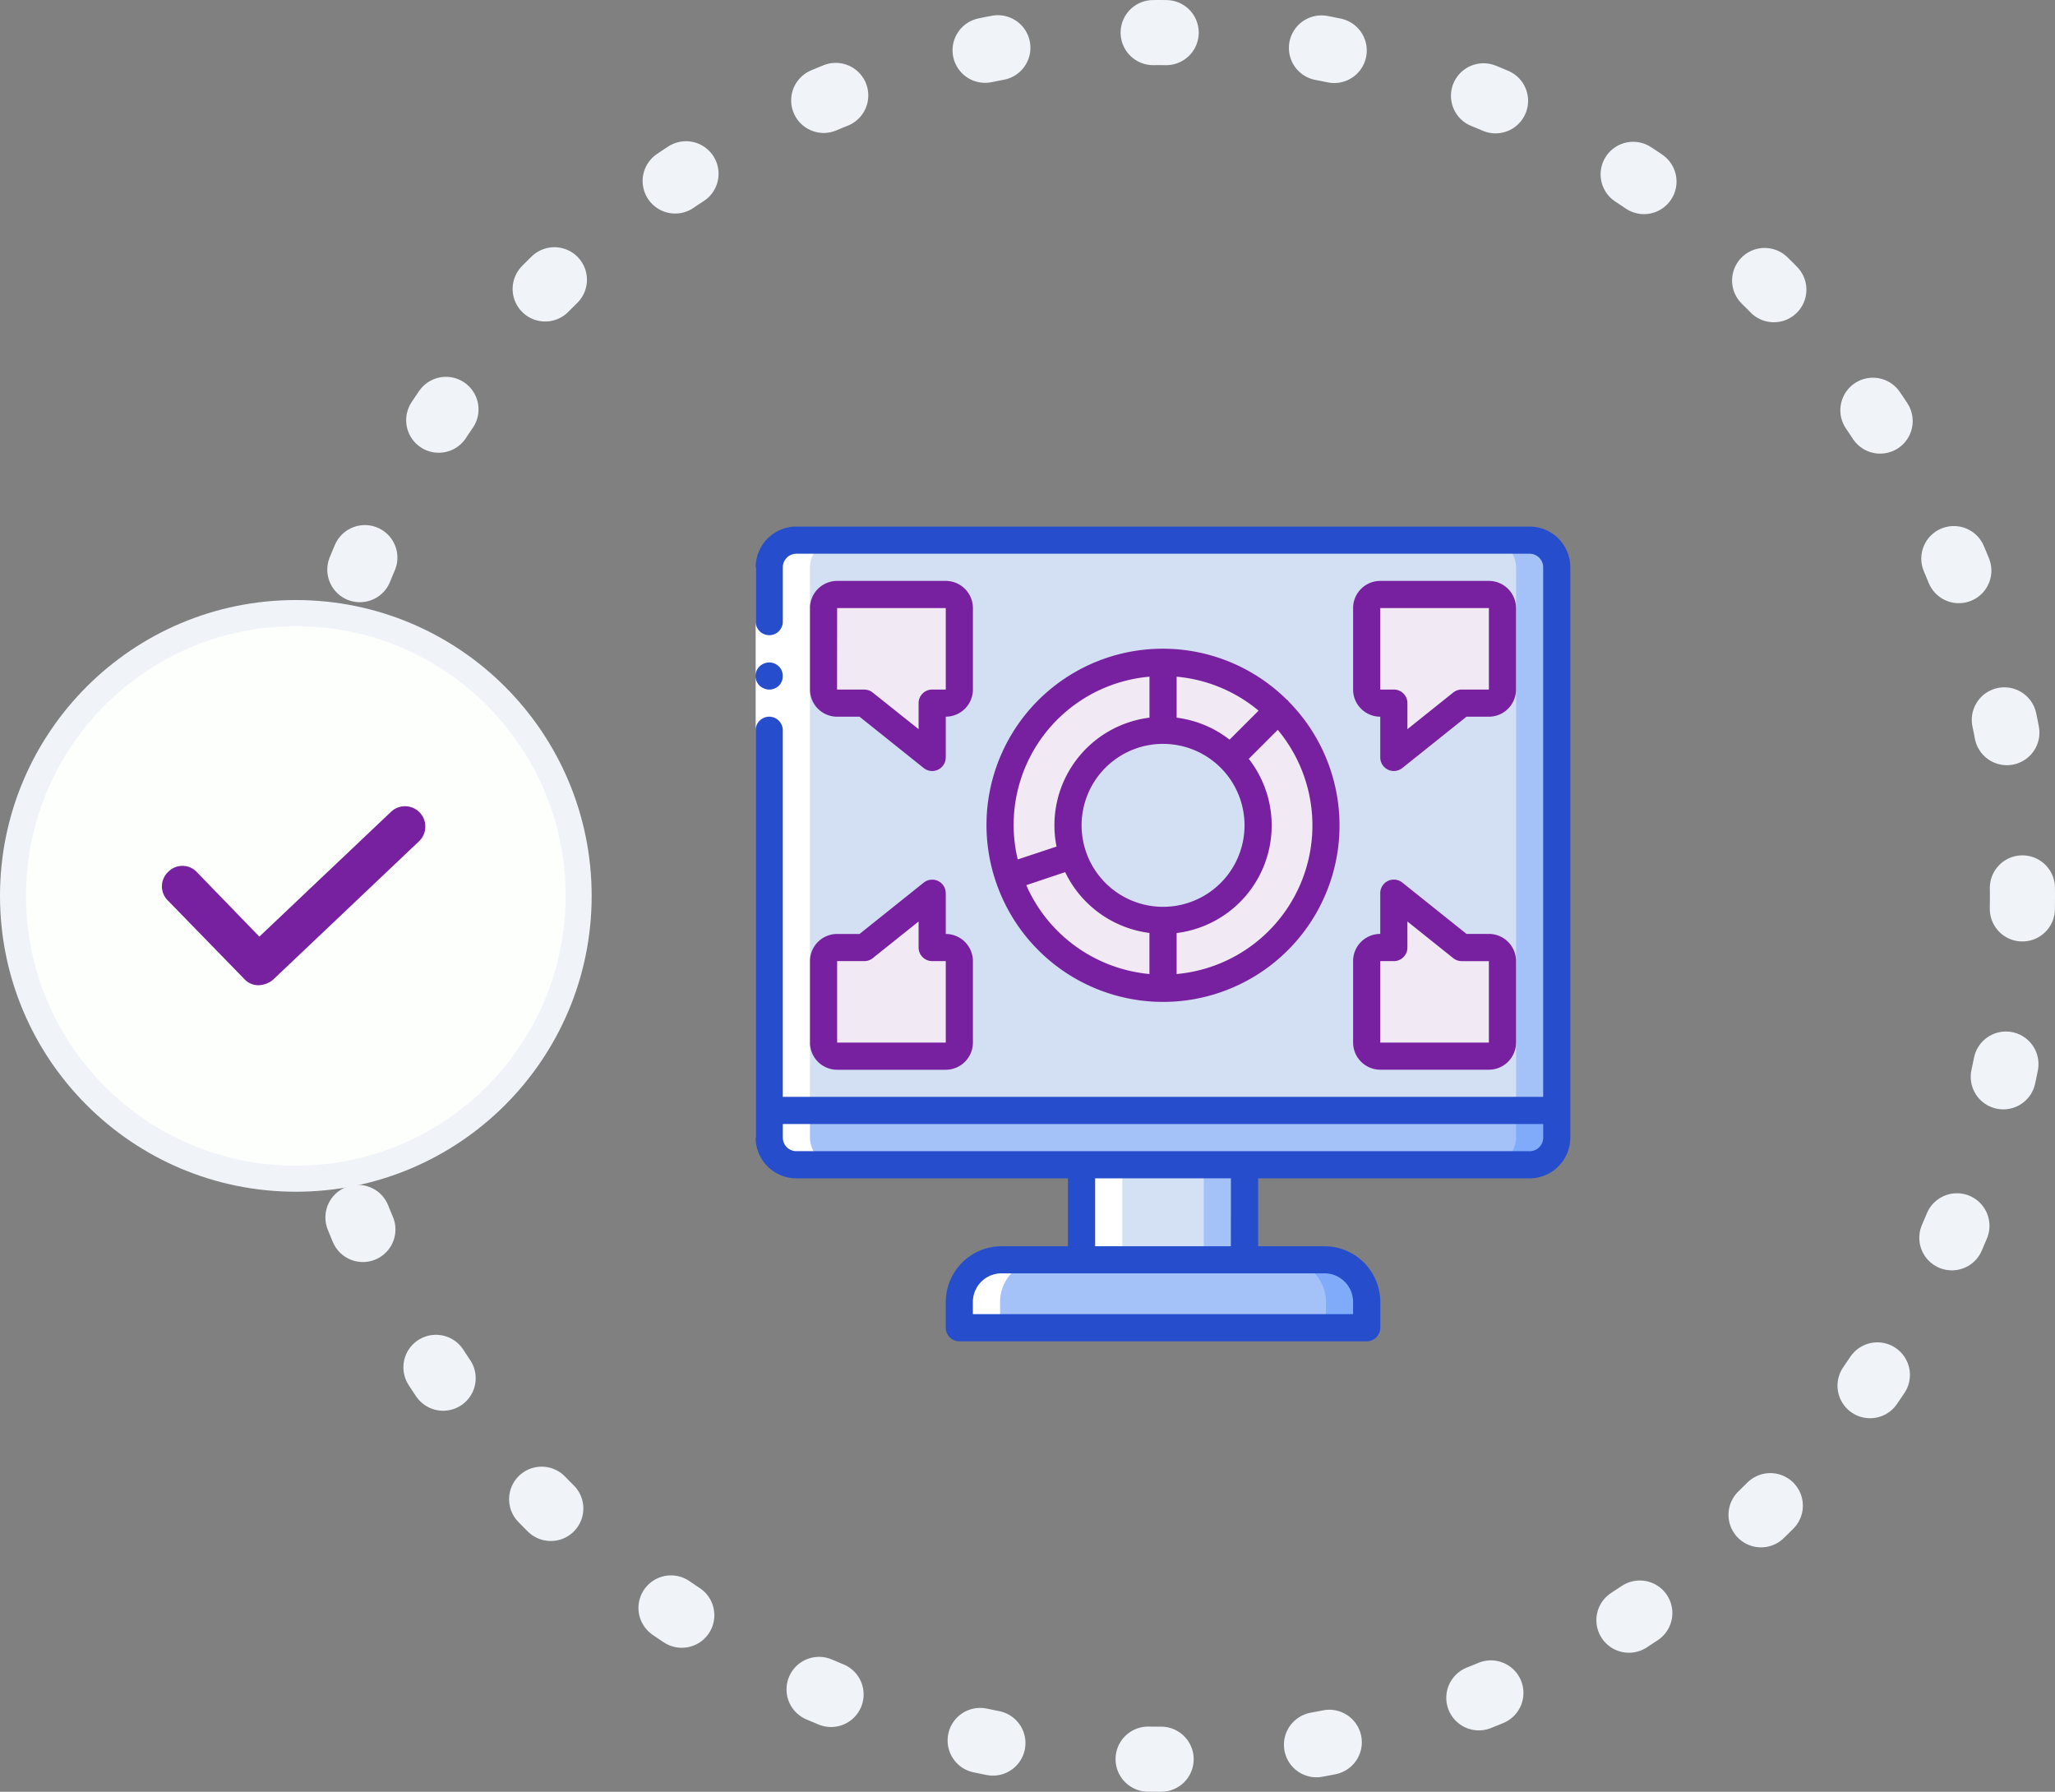 <svg xmlns="http://www.w3.org/2000/svg" xmlns:xlink="http://www.w3.org/1999/xlink" width="157.832" height="137.611" viewBox="0 0 157.832 137.611"><rect x="0" y="0" width="157.832" height="137.611" fill="#808080" stroke="none"/><defs><style>.a{fill:none;stroke-linecap:round;stroke-linejoin:round;stroke-width:5px;stroke-dasharray:1 12;}.a,.b{stroke:#f0f4f9;stroke-miterlimit:10;}.b{fill:#fdfffc;stroke-width:2px;}.c{fill:#7821a0;}.d{fill:#a4c2f7;}.e{fill:url(#a);}.f{fill:#7fabfa;}.g{fill:#d4e1f4;}.h{fill:#f1eaf4;}.i{fill:#fff;}.j{fill:#264ecc;}</style><linearGradient id="a" x1="-2.277" y1="-7.726" x2="-2.275" y2="-7.723" gradientUnits="objectBoundingBox"><stop offset="0" stop-color="#d3dff2"/><stop offset="0.172" stop-color="#d3dff2"/><stop offset="0.2" stop-color="#d3dff2"/><stop offset="0.2" stop-color="#dae2f2"/><stop offset="0.201" stop-color="#ebeaf2"/><stop offset="0.201" stop-color="#f6eff2"/><stop offset="0.202" stop-color="#fdf2f2"/><stop offset="0.205" stop-color="#fff3f2"/><stop offset="0.252" stop-color="#fff3f2"/><stop offset="0.26" stop-color="#fff3f2"/><stop offset="0.26" stop-color="#d3dff2"/><stop offset="0.397" stop-color="#d3dff2"/><stop offset="0.42" stop-color="#d3dff2"/><stop offset="0.42" stop-color="#dae2f2"/><stop offset="0.421" stop-color="#ebeaf2"/><stop offset="0.421" stop-color="#f6eff2"/><stop offset="0.422" stop-color="#fdf2f2"/><stop offset="0.425" stop-color="#fff3f2"/><stop offset="0.489" stop-color="#fff3f2"/><stop offset="0.5" stop-color="#fff3f2"/><stop offset="0.5" stop-color="#f8f0f2"/><stop offset="0.5" stop-color="#e7e8f2"/><stop offset="0.5" stop-color="#dce3f2"/><stop offset="0.501" stop-color="#d5e0f2"/><stop offset="0.501" stop-color="#d3dff2"/><stop offset="0.706" stop-color="#d3dff2"/><stop offset="0.74" stop-color="#d3dff2"/><stop offset="0.741" stop-color="#fff3f2"/><stop offset="0.835" stop-color="#fff3f2"/><stop offset="0.85" stop-color="#fff3f2"/><stop offset="0.851" stop-color="#d3dff2"/></linearGradient></defs><g transform="translate(1 2.5)"><circle class="a" cx="66.306" cy="66.306" r="66.306" transform="translate(21.721)"/><g transform="translate(0 44.585)"><circle class="b" cx="21.721" cy="21.721" r="21.721"/><path class="c" d="M7.434,13.718a1.43,1.43,0,0,1-1.1-.473L.447,7.2A1.524,1.524,0,0,1,.5,5a1.524,1.524,0,0,1,2.206.052L7.487,9.988,17.574.427a1.561,1.561,0,1,1,2.154,2.259L8.538,13.3A1.806,1.806,0,0,1,7.434,13.718Z" transform="translate(11.432 14.862)"/></g><g transform="translate(-128.121 -742.959)"><g transform="translate(186.202 781.946)"><path class="d" d="M247.526,784.869v43.8H187.04v-43.8a2.092,2.092,0,0,1,2.086-2.085h56.315A2.091,2.091,0,0,1,247.526,784.869Z" transform="translate(-187.04 -782.784)"/><path class="e" d="M244.4,784.869v43.8H187.04v-43.8a2.092,2.092,0,0,1,2.086-2.085h53.186A2.092,2.092,0,0,1,244.4,784.869Z" transform="translate(-187.04 -782.784)"/><rect class="d" width="12.514" height="11.472" transform="translate(23.986 45.886)"/><g transform="translate(0 43.8)"><path class="f" d="M247.526,861.778v2.086a2.091,2.091,0,0,1-2.085,2.085H189.126a2.092,2.092,0,0,1-2.086-2.085v-2.086Z" transform="translate(-187.04 -861.778)"/><path class="f" d="M244.657,885.71v1.971H213.371V885.71a3.241,3.241,0,0,1,3.244-3.243h24.8a3.241,3.241,0,0,1,3.243,3.243Z" transform="translate(-198.771 -870.995)"/></g><path class="g" d="M237.171,865.54v11.472H224.656v-2.086h3.129v-7.3h-3.129V865.54Z" transform="translate(-203.799 -819.653)"/><g transform="translate(0 43.8)"><path class="d" d="M244.4,861.778v2.086a2.092,2.092,0,0,1-2.086,2.085H189.126a2.092,2.092,0,0,1-2.086-2.085v-2.086Z" transform="translate(-187.04 -861.778)"/><path class="d" d="M241.529,885.71v1.971H213.371V885.71a3.241,3.241,0,0,1,3.244-3.243h21.671a3.24,3.24,0,0,1,3.243,3.243Z" transform="translate(-198.771 -870.995)"/></g><g transform="translate(17.729 9.386)"><path class="h" d="M254.1,815.167a12.511,12.511,0,0,1-12.514,12.515v-5.215A7.3,7.3,0,0,0,246.746,810l3.692-3.692A12.476,12.476,0,0,1,254.1,815.167Z" transform="translate(-229.069 -802.652)"/><path class="h" d="M232.048,831.433v5.214a12.5,12.5,0,0,1-11.868-8.562l4.943-1.648A7.311,7.311,0,0,0,232.048,831.433Z" transform="translate(-219.533 -811.618)"/><path class="h" d="M231.529,799.711v5.214a7.294,7.294,0,0,0-6.925,9.6l-4.943,1.648a12.128,12.128,0,0,1-.647-3.952,12.512,12.512,0,0,1,12.515-12.515Z" transform="translate(-219.014 -799.711)"/><path class="h" d="M250.438,803.372l-3.692,3.692a7.275,7.275,0,0,0-5.162-2.138v-5.214A12.472,12.472,0,0,1,250.438,803.372Z" transform="translate(-229.069 -799.711)"/></g><g transform="translate(4.171 4.171)"><path class="h" d="M269.8,791.35v6.257a1.043,1.043,0,0,0,1.043,1.042h1.042v4.172l5.215-4.172h2.085a1.043,1.043,0,0,0,1.043-1.042V791.35a1.043,1.043,0,0,0-1.043-1.043h-8.343A1.043,1.043,0,0,0,269.8,791.35Z" transform="translate(-228.081 -790.307)"/><path class="h" d="M204.992,791.35v6.257a1.043,1.043,0,0,1-1.042,1.042h-1.043v4.172l-5.214-4.172h-2.086a1.043,1.043,0,0,1-1.043-1.042V791.35a1.043,1.043,0,0,1,1.043-1.043h8.343A1.043,1.043,0,0,1,204.992,791.35Z" transform="translate(-194.563 -790.307)"/><path class="h" d="M269.8,843.157V836.9a1.043,1.043,0,0,1,1.043-1.043h1.042v-4.171l5.215,4.171h2.085a1.043,1.043,0,0,1,1.043,1.043v6.257a1.042,1.042,0,0,1-1.043,1.042h-8.343A1.042,1.042,0,0,1,269.8,843.157Z" transform="translate(-228.081 -808.742)"/><path class="h" d="M204.992,843.157V836.9a1.043,1.043,0,0,0-1.042-1.043h-1.043v-4.171l-5.214,4.171h-2.086a1.043,1.043,0,0,0-1.043,1.043v6.257a1.042,1.042,0,0,0,1.043,1.042h8.343A1.042,1.042,0,0,0,204.992,843.157Z" transform="translate(-194.563 -808.742)"/></g><g transform="translate(0 0)"><rect class="i" width="3.129" height="7.3" transform="translate(23.986 47.972)"/><path class="i" d="M190.168,828.67v-43.8a2.092,2.092,0,0,1,2.086-2.085h-3.128a2.092,2.092,0,0,0-2.086,2.085v43.8a2.092,2.092,0,0,0,2.086,2.085h3.128A2.092,2.092,0,0,1,190.168,828.67Z" transform="translate(-187.04 -782.784)"/><path class="i" d="M219.743,882.467h-3.128a3.239,3.239,0,0,0-3.243,3.243v1.971H216.5V885.71a3.24,3.24,0,0,1,3.243-3.243Z" transform="translate(-198.771 -827.195)"/></g></g><g transform="translate(185.159 780.903)"><path class="i" d="M187.245,786.545v43.8h-2.086v-43.8Z" transform="translate(-185.159 -783.417)"/><path class="j" d="M186.208,801.8a1.1,1.1,0,0,0,.74-.3,1.057,1.057,0,0,0,0-1.481l-.156-.125a.755.755,0,0,0-.188-.094.658.658,0,0,0-.188-.063,1.54,1.54,0,0,0-.208-.021,1.1,1.1,0,0,0-.741.3,1.028,1.028,0,0,0,.344,1.7A1.044,1.044,0,0,0,186.208,801.8Z" transform="translate(-185.165 -789.282)"/><path class="j" d="M244.6,780.9H188.288a3.132,3.132,0,0,0-3.129,3.128V788.2a1.043,1.043,0,0,0,2.086,0v-4.171a1.043,1.043,0,0,1,1.042-1.042H244.6a1.043,1.043,0,0,1,1.042,1.042V824.7h-58.4V796.546a1.043,1.043,0,0,0-2.086,0v31.286a3.132,3.132,0,0,0,3.129,3.128h20.857v5.214h-5.1a4.286,4.286,0,0,0-4.281,4.282v1.976a1.042,1.042,0,0,0,1.043,1.043h31.286a1.043,1.043,0,0,0,1.043-1.043v-1.976a4.286,4.286,0,0,0-4.281-4.282h-5.1v-5.214H244.6a3.132,3.132,0,0,0,3.128-3.128v-43.8A3.131,3.131,0,0,0,244.6,780.9Zm-13.558,59.554v.933h-29.2v-.933a2.2,2.2,0,0,1,2.2-2.2H228.85A2.2,2.2,0,0,1,231.045,840.457Zm-9.386-4.282H211.231v-5.214H221.66Zm22.943-7.3H188.288a1.043,1.043,0,0,1-1.043-1.042v-1.043h58.4v1.043A1.044,1.044,0,0,1,244.6,828.875Z" transform="translate(-185.159 -780.903)"/><path class="c" d="M217.845,815.688a13.55,13.55,0,1,0,22.485-13.825c-.02-.023-.028-.053-.05-.075a.861.861,0,0,0-.075-.049,13.541,13.541,0,0,0-22.376,13.907l0,.016C217.835,815.672,217.842,815.679,217.845,815.688Zm2.34.288,2.989-1a8.353,8.353,0,0,0,6.472,4.67V822.8A11.49,11.49,0,0,1,220.186,815.977ZM235.8,804.8a8.291,8.291,0,0,0-4.064-1.688v-3.148a11.416,11.416,0,0,1,6.292,2.609Zm-5.107.325a6.257,6.257,0,1,1-6.257,6.257A6.257,6.257,0,0,1,230.689,805.123Zm1.042,17.676v-3.148a8.323,8.323,0,0,0,5.54-13.379l2.227-2.227a11.458,11.458,0,0,1-7.767,18.754Zm-2.085-22.838v3.148a8.328,8.328,0,0,0-7.139,9.9L219.53,814a11.423,11.423,0,0,1,10.116-14.036Z" transform="translate(-199.403 -788.437)"/><path class="c" d="M270.592,802.923a1.043,1.043,0,0,0,1.1-.125l4.929-3.943h1.72a2.088,2.088,0,0,0,2.086-2.086v-6.257a2.088,2.088,0,0,0-2.086-2.086H270a2.088,2.088,0,0,0-2.086,2.086v6.257A2.088,2.088,0,0,0,270,798.855v3.129A1.042,1.042,0,0,0,270.592,802.923ZM270,790.512h8.343v6.257h-2.085a1.045,1.045,0,0,0-.652.228l-3.52,2.816v-2a1.041,1.041,0,0,0-1.043-1.043H270v-6.257Z" transform="translate(-222.029 -784.255)"/><path class="c" d="M194.768,798.855h1.72l4.929,3.943a1.043,1.043,0,0,0,1.694-.815v-3.129a2.088,2.088,0,0,0,2.085-2.085v-6.257a2.088,2.088,0,0,0-2.085-2.086h-8.343a2.089,2.089,0,0,0-2.086,2.086v6.257A2.088,2.088,0,0,0,194.768,798.855Zm0-8.343h8.343v6.258h-1.043a1.042,1.042,0,0,0-1.043,1.043v2L197.5,797a1.043,1.043,0,0,0-.651-.228h-2.086Z" transform="translate(-188.511 -784.255)"/><path class="c" d="M267.915,842.318A2.089,2.089,0,0,0,270,844.4h8.343a2.088,2.088,0,0,0,2.086-2.086v-6.257a2.089,2.089,0,0,0-2.086-2.086h-1.72l-4.929-3.943a1.043,1.043,0,0,0-1.694.815v3.128a2.088,2.088,0,0,0-2.086,2.086v6.257ZM270,836.061h1.042a1.042,1.042,0,0,0,1.043-1.043v-2l3.52,2.816a1.046,1.046,0,0,0,.652.228h2.085v6.257H270Z" transform="translate(-222.029 -802.689)"/><path class="c" d="M192.682,842.319a2.089,2.089,0,0,0,2.086,2.086h8.343a2.088,2.088,0,0,0,2.085-2.086v-6.257a2.088,2.088,0,0,0-2.085-2.086v-3.128a1.043,1.043,0,0,0-1.694-.815l-4.929,3.943h-1.72a2.089,2.089,0,0,0-2.086,2.086Zm2.086-6.257h2.086a1.043,1.043,0,0,0,.651-.228l3.52-2.816v2a1.043,1.043,0,0,0,1.043,1.043h1.043v6.257h-8.343Z" transform="translate(-188.511 -802.69)"/></g></g></g></svg>